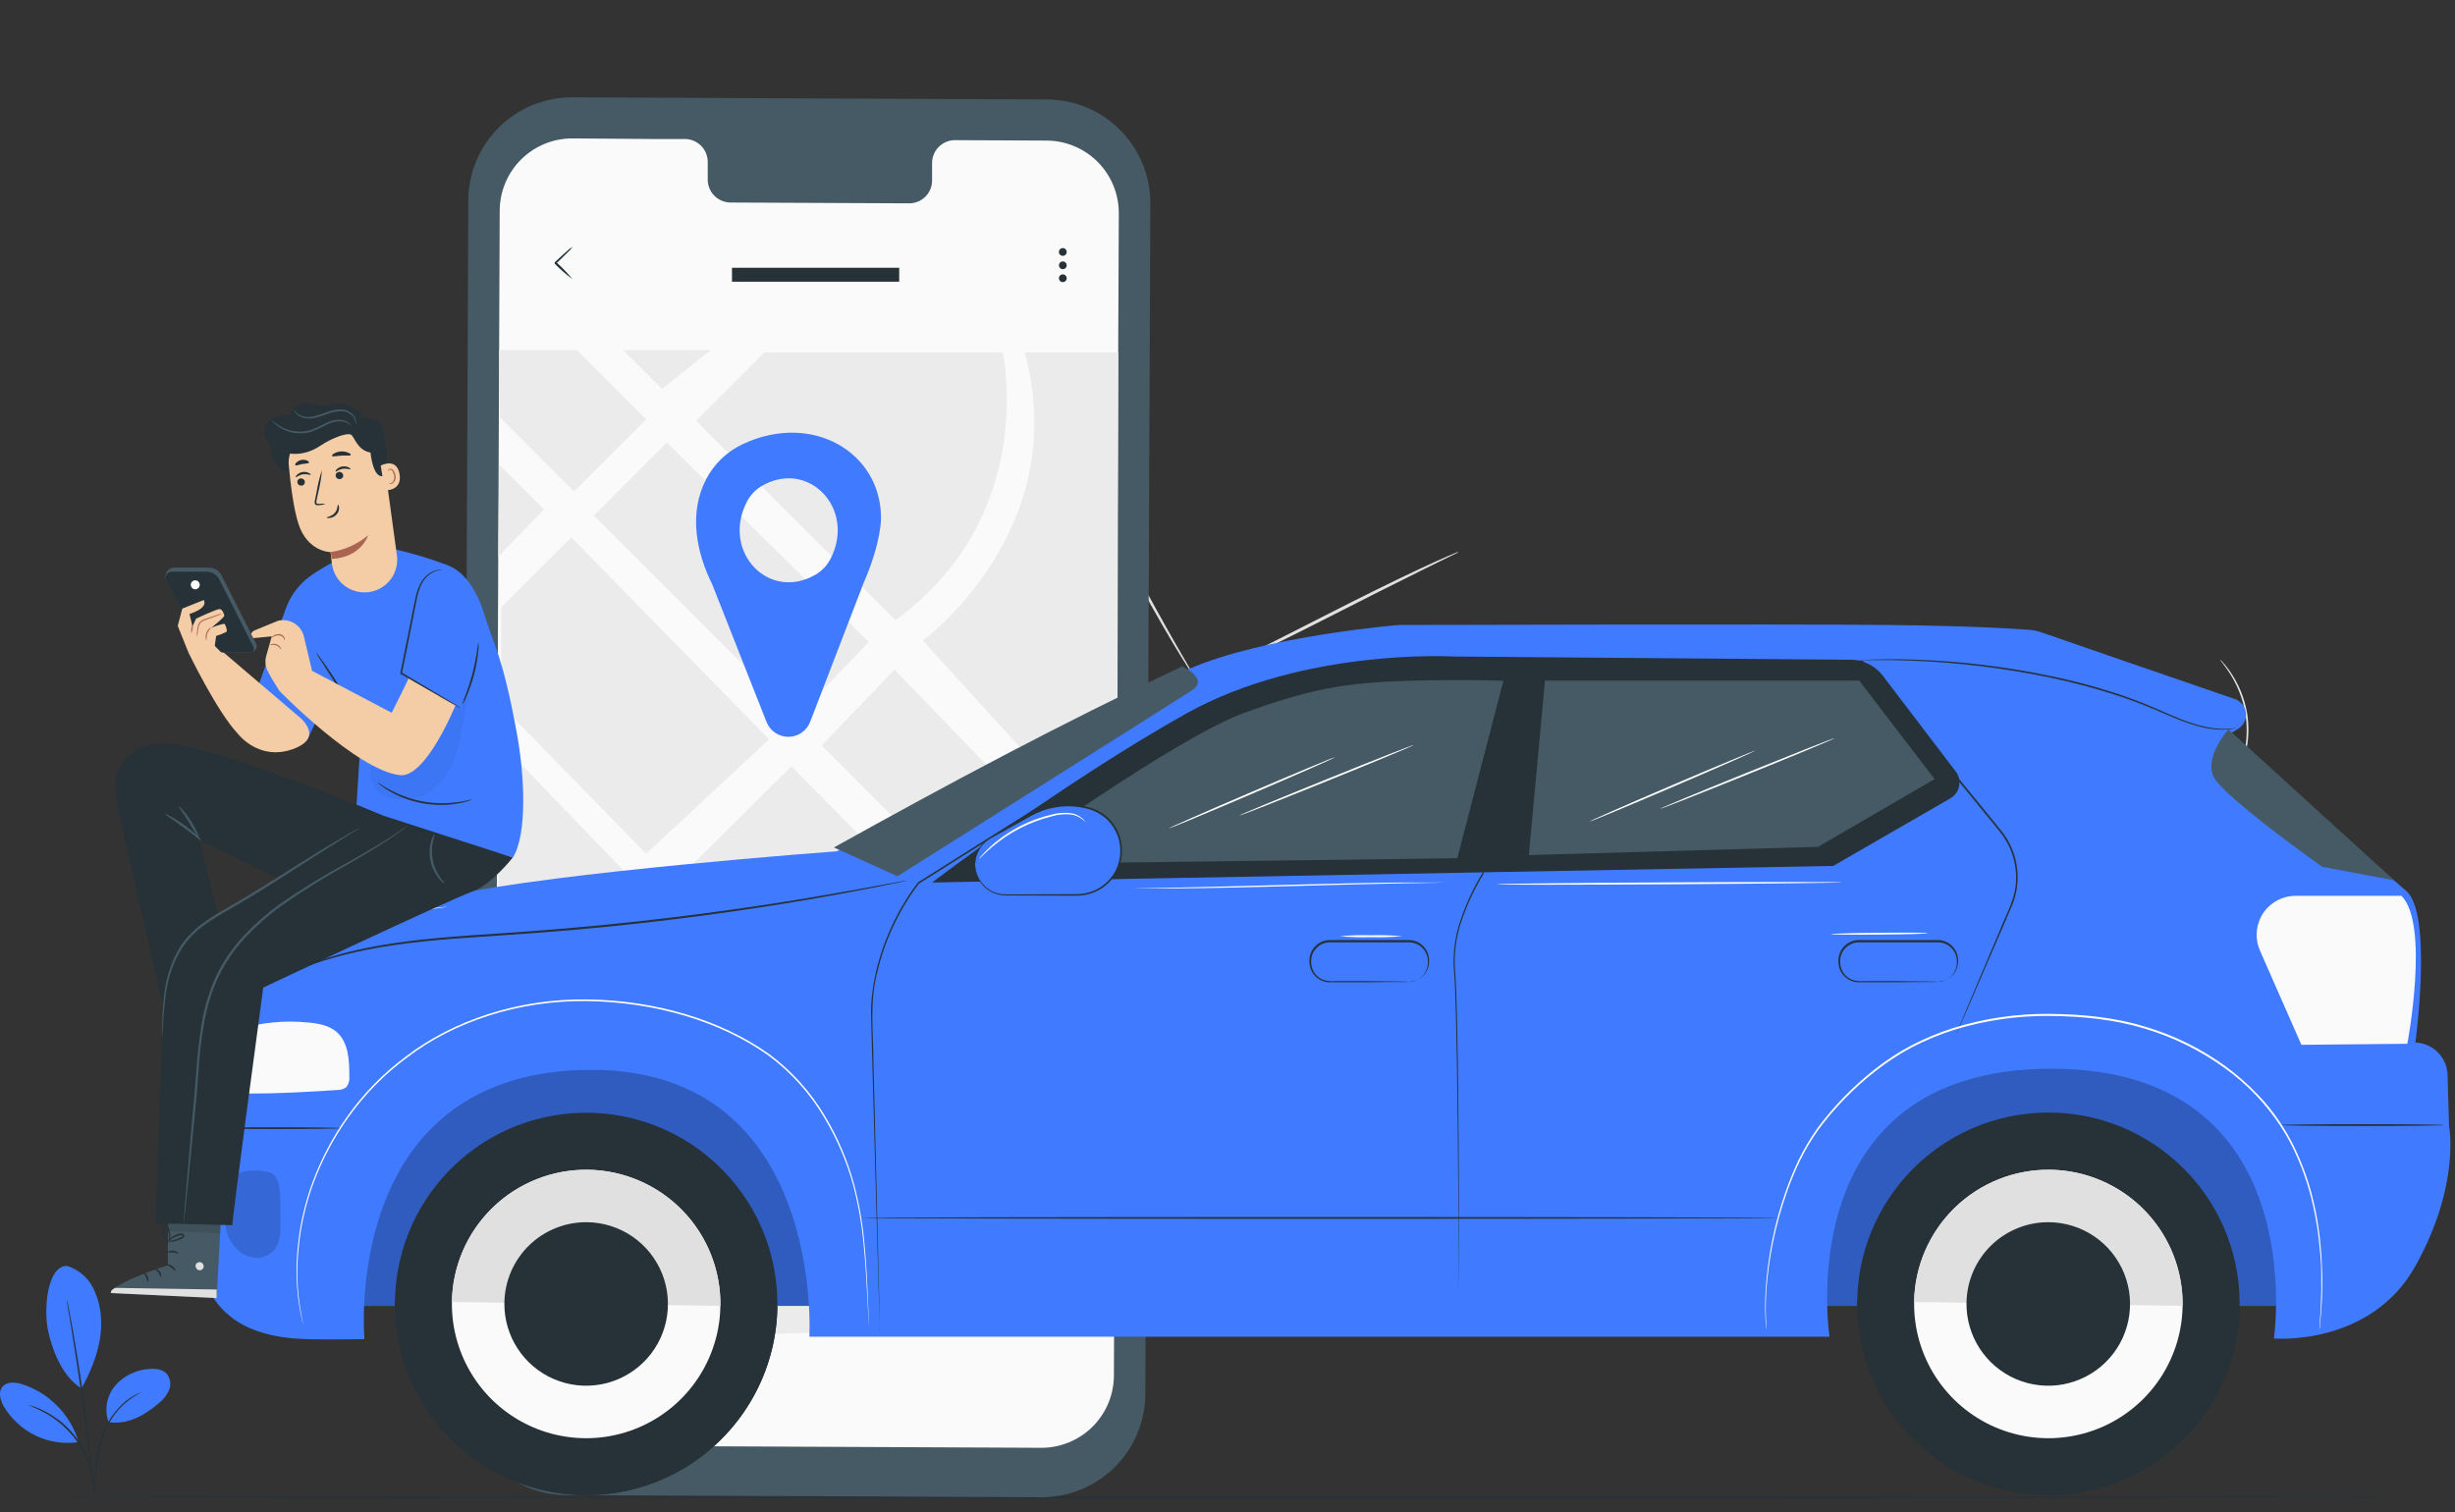 <svg width="349" height="215" viewBox="0 0 349 215" fill="none" xmlns="http://www.w3.org/2000/svg">
<rect x="0" y="0" width="349" height="215" fill="#333333" stroke="none"/>
<path d="M315.631 93.803C315.81 93.953 315.972 94.124 316.113 94.311C316.297 94.507 316.467 94.716 316.621 94.936C316.809 95.195 317.043 95.469 317.251 95.815C317.493 96.179 317.715 96.555 317.917 96.943C318.158 97.382 318.374 97.835 318.562 98.3C318.996 99.368 319.306 100.483 319.487 101.623C319.65 102.764 319.681 103.92 319.579 105.068C319.532 105.568 319.456 106.065 319.35 106.556C319.266 106.986 319.156 107.41 319.02 107.827C318.918 108.172 318.797 108.511 318.659 108.843C318.564 109.098 318.452 109.345 318.324 109.585C318.234 109.798 318.123 110.003 317.993 110.194C317.937 110.194 318.41 109.295 318.847 107.771C318.966 107.358 319.063 106.939 319.137 106.516C319.231 106.03 319.299 105.54 319.34 105.047C319.429 103.917 319.393 102.781 319.233 101.658C319.052 100.541 318.754 99.446 318.344 98.391C318.141 97.908 317.953 97.451 317.729 97.04C317.537 96.653 317.325 96.276 317.094 95.911C316.24 94.56 315.559 93.838 315.631 93.803Z" fill="#E0E0E0"/>
<path d="M41.384 101.343C41.475 101.188 41.582 101.044 41.704 100.911C41.948 100.601 42.258 100.22 42.624 99.768C43.396 98.803 44.463 97.461 45.586 95.942C46.709 94.423 47.679 93.02 48.375 91.994L49.199 90.78C49.292 90.626 49.399 90.482 49.519 90.348C49.458 90.517 49.374 90.678 49.27 90.826C49.097 91.13 48.838 91.557 48.508 92.081C47.847 93.132 46.897 94.56 45.764 96.079C44.631 97.599 43.553 98.93 42.745 99.87C42.339 100.337 42.009 100.713 41.77 100.967C41.657 101.108 41.527 101.234 41.384 101.343Z" fill="#E0E0E0"/>
<path d="M33.121 115.57C33.334 115.565 33.547 115.58 33.756 115.616L35.484 115.829C36.937 116.017 38.944 116.292 41.159 116.612C43.375 116.932 45.382 117.232 46.83 117.466L48.547 117.745C48.759 117.774 48.968 117.82 49.172 117.882C48.958 117.888 48.743 117.872 48.532 117.836L46.81 117.623C45.356 117.435 43.344 117.156 41.129 116.835C38.913 116.515 36.907 116.216 35.458 115.987L33.746 115.702C33.534 115.678 33.325 115.634 33.121 115.57Z" fill="#E0E0E0"/>
<path d="M48.807 117.719C48.921 117.52 49.051 117.331 49.198 117.155C49.483 116.769 49.859 116.271 50.311 115.666C51.251 114.406 52.542 112.663 53.914 110.697C55.285 108.731 56.485 106.922 57.338 105.616L58.355 104.056C58.47 103.859 58.6 103.673 58.746 103.497C58.657 103.708 58.55 103.91 58.426 104.102C58.207 104.483 57.882 105.032 57.47 105.697C56.647 107.039 55.468 108.868 54.092 110.834C52.715 112.801 51.409 114.538 50.433 115.773C49.925 116.388 49.544 116.886 49.259 117.221C49.125 117.401 48.974 117.568 48.807 117.719V117.719Z" fill="#E0E0E0"/>
<path d="M170.093 96.724C169.994 96.628 169.908 96.519 169.839 96.399C169.661 96.13 169.447 95.8 169.183 95.383C168.614 94.519 167.827 93.249 166.876 91.669C164.971 88.503 162.476 84.047 159.788 79.093C157.1 74.139 154.646 69.688 152.807 66.512L150.622 62.732L150.033 61.716C149.956 61.599 149.894 61.472 149.85 61.34C149.95 61.437 150.035 61.548 150.104 61.67L150.759 62.686C151.328 63.55 152.116 64.82 153.066 66.406C154.971 69.571 157.471 74.027 160.179 78.981C162.888 83.935 165.316 88.401 167.156 91.603L169.341 95.388C169.58 95.8 169.773 96.145 169.93 96.404C169.996 96.504 170.051 96.612 170.093 96.724V96.724Z" fill="#E0E0E0"/>
<path d="M207.363 78.479C207.25 78.565 207.127 78.636 206.997 78.692L205.92 79.215L201.931 81.177C198.562 82.838 193.933 85.18 188.827 87.782C183.72 90.384 179.061 92.68 175.657 94.271C173.955 95.063 172.572 95.693 171.592 96.11L170.479 96.578C170.353 96.644 170.218 96.69 170.078 96.715C170.191 96.63 170.314 96.558 170.443 96.501L171.521 95.958L175.514 93.996C178.883 92.34 183.507 89.997 188.619 87.391C193.73 84.784 198.379 82.493 201.784 80.902C203.486 80.11 204.868 79.48 205.849 79.063L206.961 78.595C207.088 78.536 207.224 78.497 207.363 78.479V78.479Z" fill="#E0E0E0"/>
<path d="M344.085 212.888C344.085 212.965 267.869 213.021 173.899 213.021C79.929 213.021 3.682 212.965 3.682 212.888C3.682 212.812 79.868 212.756 173.899 212.756C267.93 212.756 344.085 212.817 344.085 212.888Z" fill="#263238"/>
<path d="M148.036 212.888L80.498 212.578C76.599 212.554 72.868 210.985 70.124 208.216C67.379 205.446 65.844 201.702 65.855 197.802L66.571 28.485C66.594 24.584 68.163 20.851 70.933 18.105C73.704 15.359 77.451 13.824 81.352 13.836L148.89 14.146C152.787 14.17 156.516 15.738 159.261 18.505C162.005 21.272 163.542 25.014 163.534 28.912L162.817 198.229C162.797 202.132 161.229 205.867 158.458 208.616C155.687 211.364 151.939 212.9 148.036 212.888V212.888Z" fill="#455A64"/>
<path d="M148.793 19.989L135.699 19.928C134.837 19.944 134.017 20.301 133.417 20.922C132.818 21.541 132.49 22.374 132.503 23.236V25.614C132.51 26.041 132.432 26.465 132.275 26.861C132.118 27.258 131.884 27.62 131.586 27.927C131.289 28.233 130.934 28.477 130.542 28.646C130.15 28.816 129.729 28.906 129.302 28.912L103.775 28.795C102.913 28.769 102.096 28.404 101.503 27.779C100.91 27.153 100.589 26.318 100.609 25.456V23.078C100.624 22.222 100.302 21.395 99.711 20.775C99.12 20.155 98.309 19.792 97.454 19.766H92.85L81.392 19.679C78.66 19.666 76.035 20.738 74.093 22.66C72.151 24.581 71.052 27.196 71.037 29.928L70.341 195.196C70.329 197.928 71.402 200.553 73.325 202.494C75.248 204.435 77.862 205.532 80.595 205.546L148 205.856C149.354 205.862 150.695 205.601 151.947 205.089C153.2 204.577 154.339 203.823 155.3 202.87C156.261 201.917 157.025 200.785 157.549 199.537C158.072 198.289 158.345 196.95 158.351 195.597L159.047 30.334C159.053 28.982 158.792 27.641 158.28 26.389C157.768 25.137 157.015 23.999 156.063 23.038C155.11 22.077 153.978 21.314 152.731 20.791C151.484 20.267 150.146 19.995 148.793 19.989V19.989Z" fill="#FAFAFA"/>
<path d="M70.956 49.77H82.002L91.859 59.632L81.611 69.881L71.072 59.337L70.956 49.77Z" fill="#EBEBEB"/>
<path d="M94.111 55.303L88.572 49.77H101.031L94.111 55.303Z" fill="#EBEBEB"/>
<path d="M98.953 59.825L108.653 50.125H142.544C142.544 50.125 147.732 73.295 127.301 88.172L98.953 59.825Z" fill="#EBEBEB"/>
<path d="M94.802 62.915L84.426 73.296L113.14 102.009L123.515 91.283L94.802 62.915Z" fill="#EBEBEB"/>
<path d="M70.829 79.179L77.332 72.432L70.956 66.055L70.829 79.179Z" fill="#EBEBEB"/>
<path d="M81.225 76.41L71.236 86.399V100.281L91.86 121.383L109.334 105.123L81.225 76.41Z" fill="#EBEBEB"/>
<path d="M131.188 91.084C131.188 91.084 152.589 75.394 145.669 50.125H158.976L158.813 121.444L131.188 91.084Z" fill="#EBEBEB"/>
<path d="M127.163 95.2L116.818 106.002L148.544 137.734L158.249 127.45L127.163 95.2Z" fill="#EBEBEB"/>
<path d="M112.494 108.96L96.23 125.107L128.759 157.408L144.993 141.712L112.494 108.96Z" fill="#EBEBEB"/>
<path d="M103.968 189.866L128.835 164.094L152.487 188.204L103.968 189.866Z" fill="#EBEBEB"/>
<path d="M132.711 160.766L158.625 135.107C158.625 136.245 158.401 188.311 158.401 188.311L132.711 160.766Z" fill="#EBEBEB"/>
<path d="M110.543 146.356L125.232 161.046L96.229 190.973L82.831 174.902L110.543 146.356Z" fill="#EBEBEB"/>
<path d="M70.855 176.985C72.242 176.848 107.764 143.582 107.764 143.582L70.855 105.336V176.985Z" fill="#EBEBEB"/>
<path d="M70.342 184.566L78.893 176.985L90.737 190.974H70.342V185.623" fill="#EBEBEB"/>
<path d="M81.393 39.699C80.489 39.032 79.639 38.295 78.852 37.494V37.494C78.852 37.108 78.852 37.387 78.852 37.301L78.888 37.27L78.949 37.214L79.076 37.097L79.32 36.869L79.782 36.442L80.58 35.73C80.821 35.484 81.095 35.27 81.393 35.095C81.211 35.372 80.992 35.621 80.742 35.837L79.98 36.589L79.528 37.026L79.284 37.26L79.162 37.377L79.096 37.433L79.066 37.463V37.27C79.903 38.018 80.681 38.83 81.393 39.699V39.699Z" fill="#263238"/>
<path d="M151.639 35.822C151.64 35.932 151.608 36.04 151.548 36.132C151.487 36.223 151.401 36.295 151.299 36.338C151.198 36.38 151.086 36.392 150.978 36.37C150.87 36.349 150.771 36.296 150.693 36.219C150.616 36.141 150.563 36.042 150.542 35.934C150.52 35.826 150.532 35.714 150.574 35.613C150.617 35.511 150.689 35.425 150.781 35.364C150.872 35.304 150.98 35.272 151.09 35.273C151.236 35.273 151.375 35.331 151.478 35.434C151.581 35.537 151.639 35.676 151.639 35.822V35.822Z" fill="#263238"/>
<path d="M151.482 37.331C151.559 37.408 151.612 37.507 151.634 37.614C151.655 37.722 151.644 37.833 151.602 37.934C151.56 38.036 151.489 38.122 151.398 38.183C151.307 38.244 151.2 38.277 151.09 38.277C150.981 38.277 150.874 38.244 150.783 38.183C150.692 38.122 150.621 38.036 150.579 37.934C150.537 37.833 150.526 37.722 150.547 37.614C150.569 37.507 150.622 37.408 150.699 37.331C150.804 37.228 150.944 37.171 151.09 37.171C151.237 37.171 151.377 37.228 151.482 37.331Z" fill="#263238"/>
<path d="M151.639 39.617C151.626 39.755 151.562 39.882 151.46 39.974C151.358 40.067 151.225 40.118 151.088 40.118C150.95 40.118 150.817 40.067 150.715 39.974C150.613 39.882 150.549 39.755 150.536 39.617C150.529 39.541 150.538 39.463 150.562 39.39C150.586 39.317 150.626 39.249 150.678 39.192C150.73 39.135 150.793 39.089 150.863 39.058C150.934 39.027 151.01 39.011 151.088 39.011C151.165 39.011 151.241 39.027 151.312 39.058C151.382 39.089 151.446 39.135 151.497 39.192C151.549 39.249 151.589 39.317 151.613 39.39C151.637 39.463 151.646 39.541 151.639 39.617V39.617Z" fill="#263238"/>
<path d="M127.829 38.073H104.06V40.055H127.829V38.073Z" fill="#263238"/>
<path d="M125.243 73.625C125.243 64.368 115.517 58.504 105.599 63.143C103.355 64.192 101.519 65.951 100.376 68.148C97.881 72.98 98.984 78.498 101.245 83.081L108.968 102.649C109.212 103.272 109.638 103.808 110.191 104.185C110.744 104.563 111.398 104.765 112.067 104.765C112.737 104.765 113.391 104.563 113.944 104.185C114.497 103.808 114.923 103.272 115.167 102.649L122.733 82.98C125.354 76.984 125.243 73.625 125.243 73.625ZM115.944 81.704C109.278 85.581 102.52 78.417 106.173 71.344C106.655 70.411 107.389 69.633 108.292 69.098C114.964 65.221 121.721 72.386 118.063 79.459C117.584 80.393 116.849 81.171 115.944 81.704V81.704Z" fill="#407BFF"/>
<path d="M327.353 144.314H45.443V185.68H327.353V144.314Z" fill="#407BFF"/>
<g opacity="0.5">
<path opacity="0.5" d="M327.353 144.314H45.443V185.68H327.353V144.314Z" fill="black"/>
</g>
<path d="M85.154 212.521C100.133 211.513 111.459 198.552 110.451 183.573C109.443 168.593 96.483 157.267 81.503 158.276C66.524 159.284 55.198 172.244 56.206 187.223C57.214 202.203 70.174 213.529 85.154 212.521Z" fill="#263238"/>
<path d="M56.149 184.938C56.149 184.963 56.149 184.989 56.149 185.009C56.098 188.579 56.749 192.124 58.068 195.442C59.386 198.76 61.345 201.785 63.833 204.346C66.32 206.907 69.288 208.953 72.567 210.367C75.845 211.781 79.37 212.535 82.939 212.587C86.509 212.638 90.054 211.987 93.372 210.668C96.69 209.35 99.716 207.391 102.277 204.903C104.838 202.416 106.883 199.448 108.297 196.169C109.711 192.891 110.465 189.366 110.517 185.797C110.517 185.771 110.517 185.746 110.517 185.725L56.149 184.938Z" fill="#263238"/>
<path d="M64.243 185.125C64.187 188.9 65.252 192.607 67.303 195.776C69.354 198.945 72.299 201.435 75.765 202.931C79.231 204.427 83.063 204.861 86.776 204.178C90.489 203.496 93.916 201.728 96.623 199.097C99.331 196.467 101.198 193.093 101.988 189.401C102.778 185.71 102.455 181.867 101.061 178.359C99.666 174.851 97.263 171.835 94.154 169.693C91.046 167.551 87.372 166.379 83.597 166.325C78.538 166.253 73.657 168.193 70.028 171.719C66.399 175.244 64.318 180.066 64.243 185.125Z" fill="#FAFAFA"/>
<path d="M83.598 166.32C78.538 166.247 73.657 168.187 70.027 171.712C66.398 175.238 64.317 180.061 64.244 185.121L102.408 185.674C102.48 180.614 100.538 175.731 97.011 172.102C93.483 168.472 88.658 166.393 83.598 166.32Z" fill="#E0E0E0"/>
<path d="M71.702 185.233C71.668 187.532 72.317 189.79 73.567 191.72C74.816 193.651 76.61 195.168 78.722 196.079C80.833 196.99 83.167 197.254 85.429 196.838C87.691 196.422 89.778 195.345 91.428 193.742C93.077 192.14 94.214 190.084 94.695 187.836C95.176 185.587 94.979 183.246 94.13 181.109C93.28 178.972 91.816 177.135 89.922 175.83C88.028 174.526 85.79 173.812 83.491 173.78C81.965 173.758 80.449 174.036 79.031 174.6C77.612 175.163 76.319 176.001 75.224 177.064C74.13 178.128 73.255 179.397 72.651 180.798C72.047 182.2 71.724 183.706 71.702 185.233V185.233Z" fill="#263238"/>
<path d="M292.779 212.511C307.767 211.642 319.212 198.786 318.343 183.798C317.474 168.81 304.619 157.365 289.63 158.234C274.642 159.104 263.197 171.959 264.066 186.947C264.936 201.935 277.791 213.38 292.779 212.511Z" fill="#263238"/>
<path d="M264.018 184.938C264.018 184.963 264.018 184.989 264.018 185.009C263.966 188.579 264.618 192.124 265.936 195.442C267.254 198.76 269.213 201.785 271.701 204.346C274.189 206.907 277.156 208.953 280.435 210.367C283.713 211.781 287.238 212.535 290.808 212.587C294.377 212.638 297.923 211.987 301.24 210.668C304.558 209.35 307.584 207.391 310.145 204.903C312.706 202.416 314.751 199.448 316.165 196.169C317.579 192.891 318.334 189.366 318.385 185.797C318.385 185.771 318.385 185.746 318.385 185.725L264.018 184.938Z" fill="#263238"/>
<path d="M272.111 185.125C272.056 188.9 273.12 192.607 275.171 195.776C277.222 198.945 280.167 201.435 283.633 202.931C287.099 204.427 290.931 204.861 294.644 204.178C298.357 203.496 301.784 201.728 304.492 199.097C307.199 196.467 309.066 193.093 309.856 189.401C310.646 185.71 310.323 181.867 308.929 178.359C307.535 174.851 305.131 171.835 302.023 169.693C298.914 167.551 295.24 166.379 291.465 166.325C286.406 166.253 281.526 168.193 277.896 171.719C274.267 175.244 272.186 180.066 272.111 185.125Z" fill="#FAFAFA"/>
<path d="M291.465 166.32C286.405 166.247 281.524 168.187 277.894 171.712C274.265 175.238 272.184 180.061 272.111 185.121L310.275 185.674C310.347 180.614 308.406 175.731 304.878 172.102C301.35 168.472 296.526 166.393 291.465 166.32Z" fill="#E0E0E0"/>
<path d="M279.555 185.233C279.521 187.532 280.17 189.79 281.419 191.72C282.669 193.651 284.463 195.168 286.574 196.079C288.686 196.99 291.02 197.254 293.282 196.838C295.543 196.422 297.631 195.345 299.28 193.742C300.93 192.14 302.067 190.084 302.548 187.836C303.029 185.587 302.832 183.246 301.982 181.109C301.133 178.972 299.668 177.135 297.774 175.83C295.881 174.526 293.643 173.812 291.343 173.78C289.817 173.758 288.302 174.036 286.883 174.6C285.465 175.163 284.171 176.001 283.077 177.064C281.982 178.128 281.108 179.397 280.503 180.798C279.899 182.2 279.577 183.706 279.555 185.233V185.233Z" fill="#263238"/>
<path d="M118.957 121.042C118.957 121.042 78.928 123.994 64.081 127.323C53.624 129.665 33.463 133.715 33.707 146.397L35.307 155.492C35.307 155.492 27.833 158.907 27.833 167.626C27.833 176.345 26.009 189.861 43.467 190.404C46.343 190.491 51.806 190.404 51.806 190.404C51.806 190.404 48.457 153.221 82.612 152.134C117.362 151.026 115.055 190.064 115.055 190.064H260.085C260.085 190.064 254.13 152.032 291.537 151.956C328.944 151.88 323.253 190.313 323.253 190.313C323.253 190.313 337.013 191.502 343.415 179.937C349.817 168.373 348.156 160.121 348.156 160.121L347.942 152.809C347.902 151.609 347.407 150.47 346.558 149.621C345.709 148.772 344.569 148.277 343.369 148.236V148.236C343.369 148.236 345.869 129.833 342.033 126.647C338.197 123.461 317.176 104.239 317.176 104.239L318.192 103.614C318.569 103.376 318.871 103.036 319.062 102.634C319.253 102.231 319.327 101.782 319.273 101.34C319.22 100.898 319.043 100.479 318.761 100.133C318.48 99.788 318.107 99.529 317.684 99.387C309.702 96.643 293.92 91.211 290.211 89.916C289.655 89.718 289.076 89.595 288.488 89.55C286.273 89.382 280.003 88.986 268.494 88.864C254.475 88.711 198.817 88.864 198.817 88.864C198.817 88.864 179.661 90.439 168.991 95.134C157.802 100.073 118.957 121.042 118.957 121.042Z" fill="#407BFF"/>
<g opacity="0.4">
<path opacity="0.4" d="M37.984 166.61C36.531 166.316 34.306 166.29 33.198 167.271C32.375 168.002 32.157 169.186 32.035 170.279C31.801 171.775 31.835 173.301 32.136 174.786C32.289 175.527 32.594 176.229 33.031 176.847C33.468 177.465 34.029 177.986 34.677 178.378C36.008 179.1 37.827 178.983 38.858 177.87C39.803 176.854 39.91 175.329 39.875 173.973C39.839 172.011 39.997 170.35 39.636 168.424C39.556 168.015 39.382 167.631 39.128 167.301C39.001 167.104 38.831 166.939 38.63 166.818C38.429 166.697 38.203 166.624 37.969 166.605" fill="black"/>
</g>
<path d="M35.317 155.493C39.565 155.493 43.685 155.259 47.928 154.984C48.39 155.005 48.846 154.867 49.219 154.593C49.389 154.381 49.516 154.137 49.592 153.875C49.668 153.614 49.691 153.34 49.661 153.069C49.661 150.793 49.569 148.201 47.842 146.718C46.785 145.813 45.337 145.529 43.95 145.402C40.505 145.029 37.02 145.375 33.716 146.418L35.317 155.493Z" fill="#FAFAFA"/>
<path d="M123.565 188.901C123.565 188.901 123.565 188.779 123.535 188.535C123.504 188.291 123.494 187.931 123.464 187.468C123.413 186.523 123.337 185.146 123.24 183.368C123.144 181.589 123.022 179.41 122.768 176.889C122.505 174.036 122.004 171.209 121.269 168.44C120.341 165.094 118.965 161.889 117.178 158.913C115.155 155.475 112.465 152.476 109.267 150.092C102.413 145.214 93.15 142.47 83.46 142.338C73.771 142.206 64.503 145.27 57.816 150.407C54.611 152.778 51.803 155.644 49.498 158.897C47.486 161.722 45.849 164.796 44.63 168.043C43.625 170.727 42.934 173.518 42.573 176.361C42.289 178.505 42.206 180.67 42.324 182.829C42.407 184.194 42.577 185.551 42.832 186.894C42.913 187.346 42.979 187.697 43.02 187.941C43.06 188.185 43.076 188.302 43.076 188.302C43.076 188.302 43.045 188.185 42.994 187.951L42.776 186.935C42.499 185.594 42.316 184.236 42.227 182.87C42.089 180.704 42.157 178.529 42.43 176.376C42.781 173.519 43.463 170.712 44.463 168.013C45.678 164.74 47.314 161.64 49.331 158.791C51.641 155.511 54.461 152.622 57.684 150.234C64.401 145.072 73.689 141.977 83.455 142.104C93.221 142.231 102.499 145 109.409 149.924C112.626 152.332 115.33 155.359 117.361 158.826C119.147 161.826 120.514 165.055 121.426 168.424C122.157 171.206 122.649 174.045 122.895 176.91C123.134 179.45 123.24 181.615 123.322 183.393C123.403 185.172 123.459 186.554 123.499 187.499C123.499 187.961 123.53 188.317 123.54 188.566C123.55 188.815 123.565 188.901 123.565 188.901Z" fill="white"/>
<path d="M125.09 189.531V189.226L125.059 188.327C125.034 187.524 124.998 186.35 124.947 184.816C124.861 181.732 124.734 177.225 124.571 171.488C124.409 165.752 124.221 158.785 124.002 150.808C123.946 148.811 123.896 146.743 123.835 144.635C123.799 143.557 123.847 142.478 123.977 141.408L124.206 139.772L124.541 138.131C125.067 135.889 125.825 133.707 126.802 131.622C127.808 129.436 129.052 127.367 130.511 125.453V125.453L155.627 109.631L162.41 105.363C164.697 103.843 167.097 102.503 169.59 101.354C172.139 100.153 174.755 99.1 177.425 98.198C178.756 97.731 180.123 97.35 181.49 96.943C182.857 96.537 184.249 96.201 185.662 95.927C190.988 94.788 196.402 94.108 201.845 93.895C207.067 93.644 212.299 93.661 217.52 93.945H217.667L217.632 94.093L210.884 124.28C209.638 126.327 208.615 128.502 207.835 130.768C207.068 132.918 206.723 135.195 206.819 137.475C206.992 139.706 207.053 141.891 207.109 144.01C207.165 146.128 207.19 148.181 207.231 150.178C207.348 158.155 207.378 165.111 207.398 170.843C207.419 176.574 207.398 181.081 207.398 184.16C207.398 185.685 207.398 186.869 207.398 187.671C207.398 188.063 207.398 188.363 207.398 188.571C207.398 188.779 207.398 188.876 207.398 188.876C207.398 188.876 207.398 188.769 207.398 188.571C207.398 188.373 207.398 188.063 207.398 187.671C207.398 186.869 207.398 185.695 207.398 184.16C207.398 181.081 207.353 176.574 207.317 170.848C207.282 165.122 207.231 158.145 207.094 150.178C207.053 148.186 207.009 146.132 206.962 144.015C206.901 141.896 206.84 139.721 206.662 137.491C206.559 135.182 206.904 132.875 207.678 130.697C208.453 128.413 209.475 126.22 210.727 124.158V124.193C212.795 114.9 215.056 104.758 217.449 94.001L217.566 94.154C212.357 93.873 207.137 93.86 201.926 94.113C196.497 94.323 191.096 95.003 185.783 96.146C184.376 96.425 183.004 96.816 181.627 97.162C180.25 97.507 178.904 97.949 177.562 98.412C174.892 99.314 172.276 100.37 169.727 101.572C167.247 102.714 164.858 104.046 162.583 105.556L155.795 109.824L130.679 125.611V125.585C129.223 127.486 127.982 129.543 126.98 131.718C126.004 133.788 125.248 135.954 124.724 138.182C123.581 142.536 124.155 146.819 124.165 150.808L124.673 171.488C124.81 177.22 124.917 181.732 124.988 184.811C125.024 186.335 125.044 187.524 125.064 188.327C125.064 188.716 125.064 189.016 125.064 189.226C125.09 189.43 125.09 189.531 125.09 189.531Z" fill="#263238"/>
<path d="M217.337 94.783H217.576L218.272 94.758L220.97 94.692L230.975 94.499L264.703 93.919H264.769L264.81 93.97L269.536 99.758C274.322 105.636 278.885 111.226 283.031 116.307L284.555 118.187C285.049 118.817 285.473 119.498 285.82 120.219C286.45 121.556 286.792 123.01 286.824 124.488C286.857 125.965 286.579 127.433 286.008 128.796L284.484 132.353L279.82 143.145L278.539 146.072L278.199 146.834C278.123 147.002 278.077 147.088 278.077 147.088C278.077 147.088 278.107 146.997 278.173 146.824C278.24 146.651 278.356 146.382 278.488 146.051C278.778 145.371 279.19 144.375 279.723 143.104L284.296 132.282C285.17 129.985 286.71 127.566 286.603 124.619C286.58 123.122 286.234 121.646 285.587 120.295C285.246 119.594 284.83 118.931 284.347 118.319L282.823 116.439L269.312 99.905L264.592 94.118L264.693 94.168L230.96 94.677L220.955 94.793H218.257H217.566L217.337 94.783Z" fill="#263238"/>
<path d="M200.29 139.639C200.29 139.639 200.432 139.639 200.691 139.578C201.072 139.511 201.435 139.365 201.758 139.152C202.27 138.817 202.653 138.319 202.845 137.739C202.962 137.378 203.01 136.999 202.988 136.621C202.976 136.199 202.868 135.786 202.673 135.412C202.446 134.986 202.108 134.629 201.696 134.378C201.284 134.127 200.813 133.991 200.33 133.984H196.906H189.055C188.392 133.985 187.754 134.235 187.267 134.685C186.791 135.118 186.488 135.708 186.413 136.347C186.336 136.964 186.45 137.59 186.738 138.14C187.033 138.658 187.49 139.063 188.039 139.294C188.582 139.48 189.159 139.551 189.731 139.502H191.393H194.38L198.704 139.543L199.878 139.568C200.016 139.565 200.154 139.576 200.29 139.599C200.153 139.615 200.016 139.623 199.878 139.624H198.704L194.38 139.665H191.393H189.731C189.441 139.665 189.162 139.665 188.852 139.665C188.541 139.646 188.236 139.575 187.948 139.456C187.345 139.209 186.843 138.767 186.52 138.201C186.197 137.607 186.071 136.926 186.159 136.255C186.239 135.542 186.578 134.884 187.112 134.405C187.646 133.926 188.338 133.661 189.055 133.659H196.906H200.335C200.854 133.67 201.36 133.82 201.8 134.095C202.24 134.37 202.598 134.758 202.835 135.219C203.039 135.619 203.148 136.06 203.155 136.509C203.172 136.906 203.115 137.302 202.988 137.678C202.773 138.282 202.359 138.794 201.814 139.131C201.478 139.345 201.097 139.479 200.701 139.522C200.569 139.578 200.431 139.617 200.29 139.639V139.639Z" fill="#263238"/>
<path d="M275.49 139.639C275.49 139.639 275.633 139.639 275.892 139.578C276.273 139.511 276.636 139.365 276.959 139.152C277.471 138.817 277.854 138.319 278.046 137.739C278.163 137.378 278.211 136.999 278.188 136.621C278.176 136.199 278.069 135.786 277.873 135.412C277.646 134.986 277.309 134.629 276.897 134.378C276.485 134.127 276.013 133.991 275.531 133.984H272.106H264.256C263.593 133.985 262.955 134.235 262.467 134.685C261.992 135.118 261.689 135.708 261.614 136.347C261.537 136.964 261.65 137.59 261.939 138.14C262.234 138.658 262.691 139.063 263.24 139.294C263.783 139.48 264.359 139.551 264.932 139.502H266.593H269.581L273.905 139.543L275.079 139.568C275.217 139.565 275.354 139.576 275.49 139.599C275.354 139.615 275.216 139.623 275.079 139.624H273.905L269.581 139.665H266.593H264.932C264.642 139.665 264.363 139.665 264.053 139.665C263.742 139.646 263.436 139.575 263.148 139.456C262.546 139.209 262.043 138.767 261.721 138.201C261.398 137.607 261.272 136.926 261.36 136.255C261.44 135.542 261.779 134.884 262.313 134.405C262.847 133.926 263.539 133.661 264.256 133.659H272.106H275.536C276.055 133.67 276.561 133.82 277.001 134.095C277.441 134.37 277.798 134.758 278.036 135.219C278.239 135.619 278.349 136.06 278.356 136.509C278.373 136.906 278.316 137.302 278.188 137.678C277.974 138.282 277.56 138.794 277.015 139.131C276.678 139.345 276.298 139.479 275.902 139.522C275.77 139.578 275.632 139.617 275.49 139.639Z" fill="#263238"/>
<path d="M341.387 127.374H326.347C325.336 127.373 324.344 127.649 323.478 128.171C322.612 128.693 321.905 129.442 321.434 130.336V130.336C321.046 131.076 320.83 131.893 320.802 132.728C320.774 133.563 320.934 134.394 321.271 135.158L327.165 148.557L342.226 148.409C342.226 148.409 345.432 131.423 341.387 127.374Z" fill="#FAFAFA"/>
<path d="M132.508 125.478L210.111 124.045L260.618 123.121L277.273 113.502C277.59 113.318 277.864 113.068 278.077 112.77C278.29 112.472 278.437 112.132 278.508 111.772C278.58 111.413 278.574 111.043 278.492 110.686C278.41 110.329 278.252 109.993 278.031 109.701L267.66 96.079C267.127 95.378 266.441 94.808 265.653 94.413C264.866 94.019 263.998 93.81 263.118 93.803L206.626 93.345C206.626 93.345 185.356 92.106 168.594 101.475C150.967 111.368 132.508 125.478 132.508 125.478Z" fill="#263238"/>
<path d="M168.07 94.754C168.07 94.754 171.963 96.527 169.432 98.168C166.902 99.809 127.584 124.59 127.584 124.59L118.545 120.499C134.555 111.592 150.724 102.929 168.07 94.754Z" fill="#455A64"/>
<path d="M128.855 125.22L128.611 125.281L127.894 125.438L125.135 126.007C122.737 126.485 119.262 127.155 114.973 127.897C106.335 129.381 94.385 131.109 81.087 132.257C77.759 132.546 74.482 132.765 71.372 132.989C68.263 133.212 65.204 133.39 62.328 133.649C56.571 134.157 51.419 134.99 47.232 136.235C43.904 137.161 40.701 138.488 37.695 140.188C36.612 140.758 35.84 141.316 35.296 141.652L34.676 142.043L34.458 142.17C34.523 142.118 34.591 142.068 34.661 142.023L35.266 141.606C35.804 141.255 36.567 140.681 37.644 140.082C40.632 138.335 43.828 136.969 47.156 136.017C51.353 134.742 56.52 133.883 62.282 133.37C65.163 133.095 68.191 132.902 71.332 132.694C74.472 132.486 77.719 132.242 81.041 131.952C94.334 130.804 106.3 129.107 114.922 127.669C119.236 126.952 122.712 126.312 125.115 125.865L127.884 125.357L128.606 125.225L128.855 125.22Z" fill="#263238"/>
<path d="M347.398 159.969C347.398 160.045 342.226 160.101 335.849 160.101C329.472 160.101 324.294 160.045 324.294 159.969C324.294 159.893 329.467 159.837 335.849 159.837C342.231 159.837 347.398 159.898 347.398 159.969Z" fill="#263238"/>
<path d="M252.773 173.169C252.773 173.246 223.577 173.302 187.567 173.302C151.558 173.302 122.356 173.246 122.356 173.169C122.356 173.093 151.547 173.037 187.567 173.037C223.587 173.037 252.773 173.098 252.773 173.169Z" fill="#263238"/>
<path d="M48.365 160.407C48.365 160.483 44.234 160.539 39.143 160.539C34.051 160.539 29.92 160.483 29.92 160.407C29.92 160.33 34.051 160.275 39.143 160.275C44.234 160.275 48.365 160.336 48.365 160.407Z" fill="#263238"/>
<path d="M316.785 103.711C316.785 103.711 313.32 107.588 314.681 110.434C316.043 113.279 330.123 123.248 330.123 123.248L340.341 125.164L316.785 103.711Z" fill="#455A64"/>
<path d="M219.634 96.766L217.337 121.582L258.454 120.408L275.023 110.774L264.297 96.766H219.634Z" fill="#455A64"/>
<path d="M142.244 122.852C142.244 122.852 167.05 104.936 176.836 101.374C186.282 97.939 191.205 97.075 200.077 96.801C208.557 96.557 213.725 96.801 213.725 96.801L207.17 122.029L142.244 122.852Z" fill="#455A64"/>
<path d="M138.615 122.913C138.616 122.141 138.821 121.384 139.21 120.718C139.599 120.052 140.159 119.501 140.831 119.122L146.532 115.921C148.156 115.007 149.988 114.527 151.852 114.529C152.999 114.53 154.139 114.712 155.23 115.067C156.418 115.478 157.453 116.242 158.195 117.256C158.938 118.27 159.354 119.486 159.387 120.743C159.419 121.587 159.28 122.429 158.979 123.218C158.679 124.007 158.221 124.727 157.635 125.335C157.05 125.944 156.347 126.427 155.569 126.757C154.792 127.088 153.956 127.257 153.112 127.257H142.949C141.799 127.254 140.697 126.795 139.884 125.981C139.072 125.166 138.615 124.063 138.615 122.913V122.913Z" fill="#407BFF"/>
<path d="M138.616 122.913C138.616 122.913 138.616 123.106 138.682 123.462C138.759 123.985 138.931 124.489 139.19 124.95C139.601 125.676 140.206 126.273 140.938 126.673C141.394 126.912 141.89 127.067 142.401 127.13C142.984 127.173 143.57 127.185 144.154 127.166L152.848 127.135C153.672 127.157 154.493 127.023 155.267 126.739C156.083 126.433 156.826 125.959 157.446 125.346C158.066 124.733 158.549 123.995 158.864 123.182C159.184 122.324 159.314 121.407 159.245 120.494C159.177 119.594 158.912 118.721 158.468 117.935C158.025 117.149 157.414 116.47 156.679 115.947C155.97 115.456 155.17 115.111 154.327 114.93C152.009 114.383 149.576 114.617 147.406 115.596C146.751 115.891 146.151 116.262 145.557 116.582L143.859 117.527L140.938 119.143C140.203 119.538 139.596 120.136 139.19 120.865C138.934 121.327 138.762 121.831 138.682 122.354C138.631 122.71 138.636 122.903 138.621 122.903C138.602 122.717 138.602 122.53 138.621 122.344C138.678 121.811 138.837 121.293 139.088 120.819C139.488 120.061 140.101 119.435 140.851 119.021L143.753 117.369L145.44 116.409C146.029 116.084 146.629 115.708 147.299 115.393C149.51 114.375 151.998 114.125 154.367 114.681C155.241 114.855 156.072 115.201 156.811 115.698C157.579 116.242 158.218 116.949 158.682 117.768C159.146 118.588 159.423 119.5 159.494 120.438C159.568 121.391 159.433 122.348 159.098 123.243C158.77 124.093 158.265 124.863 157.617 125.502C156.968 126.142 156.192 126.636 155.338 126.952C154.535 127.241 153.685 127.378 152.833 127.354L144.139 127.328C143.547 127.341 142.955 127.322 142.366 127.272C141.831 127.198 141.314 127.026 140.841 126.764C140.093 126.346 139.479 125.721 139.073 124.966C138.825 124.491 138.668 123.974 138.611 123.441C138.598 123.265 138.6 123.089 138.616 122.913V122.913Z" fill="#263238"/>
<path d="M329.725 189.129C329.725 189.129 329.725 189.012 329.725 188.778C329.725 188.545 329.766 188.194 329.796 187.762C329.827 187.33 329.878 186.746 329.908 186.085C329.939 185.425 329.959 184.653 329.984 183.794C330.01 182.935 329.984 181.97 329.984 180.923C329.984 179.876 329.908 178.733 329.766 177.514C329.535 174.75 329.043 172.014 328.298 169.343C327.858 167.785 327.317 166.257 326.677 164.77C325.997 163.164 325.178 161.62 324.228 160.157C322.11 156.931 319.416 154.123 316.281 151.874C312.83 149.369 308.977 147.468 304.889 146.255C300.651 144.959 296.038 144.487 291.343 144.451C286.763 144.409 282.205 145.072 277.827 146.417C275.754 147.072 273.742 147.903 271.811 148.902C269.97 149.88 268.222 151.023 266.588 152.316C263.549 154.696 260.842 157.471 258.539 160.568C257.526 161.989 256.632 163.492 255.866 165.06C255.168 166.513 254.55 168.004 254.017 169.526C252.393 174.112 251.405 178.899 251.08 183.753C250.999 185.476 251.009 186.802 251.055 187.727C251.08 188.174 251.1 188.514 251.111 188.743C251.121 188.972 251.111 189.093 251.111 189.093C251.111 189.093 251.111 188.977 251.07 188.743C251.029 188.509 251.019 188.159 250.984 187.727C250.916 186.401 250.916 185.073 250.984 183.748C251.264 178.867 252.227 174.049 253.844 169.435C254.378 167.906 254.992 166.407 255.684 164.943C256.456 163.363 257.353 161.848 258.366 160.411C260.677 157.294 263.392 154.499 266.44 152.098C268.085 150.794 269.843 149.641 271.694 148.653C273.638 147.646 275.664 146.808 277.751 146.148C282.153 144.787 286.74 144.117 291.348 144.161C296.063 144.197 300.697 144.669 304.97 145.98C309.086 147.205 312.962 149.123 316.433 151.651C318.041 152.834 319.543 154.153 320.925 155.594C322.237 156.945 323.407 158.428 324.416 160.019C325.368 161.496 326.19 163.053 326.87 164.674C327.508 166.16 328.047 167.688 328.48 169.247C329.222 171.931 329.703 174.681 329.918 177.458C330.056 178.677 330.056 179.82 330.112 180.872C330.167 181.924 330.112 182.905 330.112 183.748C330.112 184.592 330.035 185.379 330.005 186.045C329.974 186.71 329.908 187.264 329.868 187.722C329.827 188.179 329.796 188.509 329.776 188.738C329.756 188.966 329.725 189.129 329.725 189.129Z" fill="white"/>
<path d="M206.082 125.479H205.965H205.62L204.294 125.509L199.421 125.595C195.305 125.672 189.625 125.824 183.344 125.997C177.064 126.17 171.378 126.286 167.263 126.317C165.205 126.317 163.538 126.317 162.385 126.317H161.059H160.718C160.678 126.325 160.636 126.325 160.596 126.317C160.637 126.31 160.678 126.31 160.718 126.317H161.059L162.385 126.286L167.258 126.2C171.373 126.124 177.059 125.971 183.339 125.804C189.619 125.636 195.305 125.509 199.421 125.479C201.453 125.479 203.145 125.479 204.294 125.479H205.62H205.965H206.082Z" fill="white"/>
<path d="M199.345 133.115C197.865 133.249 196.379 133.293 194.894 133.247C193.409 133.293 191.923 133.249 190.443 133.115C191.923 132.984 193.409 132.94 194.894 132.983C196.379 132.94 197.865 132.984 199.345 133.115V133.115Z" fill="white"/>
<path d="M200.981 105.927C201.006 105.993 195.483 108.294 188.639 111.064C181.794 113.833 176.225 116.028 176.195 115.957C176.164 115.886 181.693 113.589 188.537 110.82C195.381 108.051 200.95 105.861 200.981 105.927Z" fill="white"/>
<path d="M189.782 107.669C189.813 107.74 184.549 110.057 178.03 112.847C171.511 115.636 166.206 117.847 166.175 117.781C166.145 117.715 171.409 115.398 177.928 112.603C184.447 109.808 189.752 107.593 189.782 107.669Z" fill="white"/>
<path d="M260.796 104.966C260.826 105.032 255.298 107.334 248.454 110.103C241.61 112.872 236.041 115.062 236.01 114.996C235.98 114.93 241.508 112.628 248.357 109.859C255.207 107.09 260.755 104.895 260.796 104.966Z" fill="white"/>
<path d="M249.577 106.699C249.608 106.77 244.344 109.087 237.83 111.877C231.316 114.666 226.001 116.877 225.97 116.811C225.94 116.745 231.204 114.428 237.723 111.633C244.242 108.838 249.577 106.654 249.577 106.699Z" fill="white"/>
<path d="M261.878 125.454C261.878 125.525 250.888 125.652 237.331 125.733C223.775 125.814 212.785 125.819 212.785 125.733C212.785 125.647 223.77 125.535 237.331 125.459C250.893 125.382 261.878 125.398 261.878 125.454Z" fill="white"/>
<path d="M274.047 132.693C274.047 132.765 270.968 132.851 267.162 132.886C263.356 132.922 260.277 132.886 260.277 132.82C260.277 132.754 263.356 132.658 267.162 132.622C270.968 132.587 274.047 132.617 274.047 132.693Z" fill="white"/>
<path d="M63.608 128.933C63.511 128.966 63.41 128.987 63.308 128.994L62.45 129.106C62.074 129.147 61.616 129.203 61.088 129.294C60.56 129.386 59.955 129.452 59.294 129.584C57.968 129.818 56.398 130.163 54.681 130.6C52.82 131.113 50.987 131.721 49.188 132.419C47.278 133.176 45.504 134.004 43.919 134.822C42.334 135.641 40.962 136.464 39.854 137.2C39.28 137.551 38.782 137.907 38.33 138.217C37.877 138.527 37.507 138.781 37.202 139.004L36.495 139.512C36.415 139.575 36.328 139.629 36.236 139.675C36.304 139.6 36.379 139.532 36.46 139.472L37.141 138.928C37.435 138.694 37.801 138.42 38.243 138.1C38.685 137.78 39.168 137.424 39.768 137.084C40.886 136.326 42.268 135.498 43.833 134.65C47.259 132.818 50.888 131.394 54.645 130.407C56.373 129.96 57.953 129.63 59.289 129.421C59.955 129.299 60.56 129.238 61.093 129.167C61.627 129.096 62.109 129.05 62.46 129.025L63.329 128.959C63.421 128.944 63.515 128.935 63.608 128.933Z" fill="white"/>
<path d="M154.346 116.947C154.346 116.947 154.199 116.749 153.838 116.475C153.351 116.102 152.771 115.868 152.162 115.799C151.247 115.723 150.326 115.821 149.448 116.089C146.354 116.868 143.481 118.347 141.049 120.413C139.84 121.429 139.2 122.176 139.164 122.14C139.287 121.946 139.43 121.766 139.591 121.602C140.011 121.135 140.455 120.691 140.922 120.27C142.474 118.888 144.238 117.763 146.145 116.937C147.193 116.479 148.279 116.116 149.392 115.855C150.299 115.591 151.248 115.508 152.187 115.611C152.825 115.698 153.422 115.972 153.904 116.399C154.033 116.514 154.147 116.643 154.245 116.785C154.326 116.886 154.357 116.942 154.346 116.947Z" fill="white"/>
<path d="M317.938 103.528C317.229 103.7 316.501 103.775 315.773 103.752C314.918 103.726 314.068 103.621 313.233 103.437C312.13 103.178 311.048 102.838 309.996 102.421C308.822 101.979 307.572 101.405 306.221 100.841L304.112 99.992C303.385 99.702 302.618 99.453 301.846 99.169C298.454 98.02 294.996 97.079 291.49 96.349C285.117 95.022 278.646 94.22 272.142 93.951C270.892 93.885 269.764 93.885 268.768 93.859H266.227L264.622 93.895H264.058C264.105 93.886 264.153 93.886 264.2 93.895L264.617 93.864L266.227 93.778L268.768 93.732C269.784 93.732 270.892 93.732 272.142 93.793C278.664 94.006 285.155 94.788 291.541 96.13C295.054 96.852 298.518 97.796 301.912 98.955C302.684 99.24 303.436 99.494 304.183 99.789L306.292 100.658C307.643 101.242 308.888 101.811 310.052 102.263C311.09 102.682 312.158 103.022 313.248 103.279C314.071 103.477 314.912 103.596 315.758 103.635C316.292 103.653 316.827 103.635 317.358 103.579L317.77 103.528H317.938Z" fill="#263238"/>
<path d="M73.471 104.229C71.439 93.111 70.072 91.404 68.924 87.578C67.775 83.752 65.951 81.267 63.68 80.388C62.156 79.799 54.498 77.04 51.836 77.954C49.231 78.88 46.751 80.126 44.453 81.663C42.67 82.846 41.318 84.576 40.602 86.592L36.537 98.06L43.691 105.174L47.278 97.552L51.17 106.698L50.596 115.92L72.917 121.926C74.929 118.674 74.625 110.534 73.471 104.229Z" fill="#407BFF"/>
<g opacity="0.2">
<path opacity="0.2" d="M67.674 92.1C66.688 97.888 66.53 98.706 65.545 104.473C65.204 106.46 64.213 109.554 62.801 110.997C61.754 112.059 60.728 113.08 59.27 113.426C57.918 113.746 55.86 113.782 54.59 113.223C53.319 112.664 52.232 110.174 52.755 108.899C54.651 109.305 55.235 109.915 56.866 108.899C58.289 107.994 60.311 105.992 61.084 104.493C64.34 98.193 65.24 97.969 67.689 92.1" fill="black"/>
</g>
<path d="M51.5 103.314C51.139 102.828 50.81 102.319 50.515 101.79L48.218 98.015L45.86 94.3C45.509 93.801 45.191 93.278 44.91 92.736C45.032 92.847 45.14 92.973 45.23 93.112C45.423 93.361 45.693 93.731 46.013 94.194C46.663 95.119 47.537 96.414 48.441 97.873C49.346 99.331 50.133 100.682 50.677 101.673C50.952 102.181 51.185 102.567 51.307 102.852C51.395 102.995 51.461 103.151 51.5 103.314V103.314Z" fill="#263238"/>
<path d="M67.079 113.695C66.918 113.78 66.747 113.846 66.571 113.894C66.363 113.963 66.151 114.021 65.936 114.066C65.655 114.142 65.37 114.202 65.082 114.244C64.338 114.377 63.583 114.446 62.827 114.452C61.898 114.454 60.972 114.374 60.057 114.214C59.144 114.042 58.248 113.788 57.38 113.457C56.677 113.182 55.998 112.853 55.347 112.471C55.062 112.313 54.839 112.141 54.615 112.003C54.43 111.883 54.252 111.752 54.082 111.612C53.927 111.506 53.785 111.381 53.66 111.241C53.691 111.201 54.321 111.693 55.438 112.308C56.094 112.662 56.773 112.969 57.471 113.228C59.186 113.867 61.001 114.199 62.831 114.209C63.578 114.209 64.323 114.16 65.062 114.061C66.302 113.883 67.064 113.645 67.079 113.695Z" fill="#263238"/>
<path d="M58.121 96.374C58.081 96.572 55.682 101.348 55.682 101.348L44.362 95.383L43.208 90.505C43.018 89.722 42.525 89.046 41.838 88.625C41.15 88.204 40.324 88.072 39.54 88.259L36.202 89.626C36.064 89.68 35.942 89.767 35.846 89.879C35.75 89.992 35.684 90.127 35.653 90.271C35.607 90.515 35.653 90.779 36.095 90.723C36.923 90.657 38.635 90.474 38.635 90.474L37.848 93.254C37.64 93.982 37.72 94.763 38.071 95.434L38.58 96.394L39.682 98.177H39.657C39.657 98.177 50.662 109.483 56.841 110.22C60.555 110.662 64.762 100.25 64.762 100.25L58.121 96.374Z" fill="#F4CCA6"/>
<path d="M38.554 90.662C38.554 90.662 38.64 90.545 38.828 90.418C39.08 90.243 39.38 90.15 39.687 90.154C39.847 90.163 40.002 90.215 40.135 90.304C40.268 90.394 40.375 90.517 40.444 90.662C40.551 90.891 40.479 91.043 40.444 91.033C40.408 91.023 40.444 90.891 40.322 90.718C40.247 90.608 40.148 90.517 40.033 90.451C39.918 90.385 39.789 90.346 39.656 90.337C39.381 90.341 39.111 90.41 38.869 90.54C38.711 90.616 38.569 90.682 38.554 90.662Z" fill="#AA6550"/>
<path d="M39.981 92.395C39.981 92.395 39.905 92.304 39.799 92.167C39.662 91.992 39.481 91.856 39.275 91.775C39.069 91.694 38.844 91.669 38.625 91.704C38.452 91.704 38.345 91.765 38.335 91.745C38.325 91.725 38.416 91.648 38.599 91.587C38.841 91.517 39.099 91.528 39.334 91.62C39.569 91.712 39.766 91.879 39.895 92.095C39.987 92.268 39.997 92.39 39.981 92.395Z" fill="#AA6550"/>
<path d="M60.469 81.298L57.42 95.825L65.55 100.708L68.669 91.78C68.669 91.78 67.359 80.937 60.469 81.298Z" fill="#407BFF"/>
<path d="M65.529 100.708C65.302 100.611 65.081 100.499 64.869 100.372L63.08 99.356L56.983 95.835L56.907 95.789V95.703C57.125 94.621 57.359 93.452 57.603 92.253C57.969 90.444 58.324 88.726 58.619 87.172C58.787 86.389 58.924 85.647 59.076 84.941C59.214 84.288 59.433 83.655 59.727 83.056C60.153 82.166 60.907 81.476 61.83 81.13C62.08 81.044 62.343 81.001 62.608 81.003C62.699 80.997 62.79 81.007 62.877 81.034C62.53 81.045 62.188 81.11 61.861 81.227C60.988 81.595 60.285 82.276 59.889 83.137C59.615 83.729 59.412 84.352 59.285 84.992C59.148 85.688 59.005 86.435 58.853 87.212C58.538 88.787 58.192 90.505 57.837 92.293C57.593 93.498 57.354 94.661 57.135 95.743L57.074 95.611L63.136 99.214L64.889 100.281C65.114 100.405 65.328 100.548 65.529 100.708V100.708Z" fill="#263238"/>
<path d="M68.014 91.348C68.059 91.8 68.046 92.257 67.974 92.705C67.867 93.791 67.674 94.867 67.394 95.921C67.115 96.977 66.755 98.01 66.317 99.011C66.158 99.436 65.945 99.839 65.682 100.21C65.806 99.776 65.961 99.352 66.144 98.94C66.916 96.918 67.468 94.819 67.791 92.68C67.837 92.232 67.912 91.787 68.014 91.348V91.348Z" fill="#263238"/>
<path d="M23.935 172.153L23.844 179.907C23.844 179.907 15.927 182.422 15.775 183.855L30.805 184.566L31.445 172.488L23.935 172.153Z" fill="#455A64"/>
<path d="M28.549 179.475C28.692 179.526 28.811 179.628 28.883 179.761C28.955 179.894 28.976 180.049 28.941 180.196C28.896 180.341 28.797 180.463 28.664 180.537C28.532 180.611 28.376 180.631 28.229 180.593C28.079 180.537 27.953 180.429 27.878 180.287C27.802 180.146 27.78 179.982 27.818 179.825C27.881 179.68 27.999 179.565 28.146 179.504C28.293 179.444 28.457 179.442 28.605 179.5" fill="#E0E0E0"/>
<path d="M30.805 184.566V183.346L16.385 183.118C16.385 183.118 15.699 183.377 15.755 183.855L30.805 184.566Z" fill="#E0E0E0"/>
<path d="M23.605 179.82C23.605 179.892 23.971 179.942 24.317 180.196C24.662 180.45 24.825 180.766 24.916 180.74C25.008 180.715 24.916 180.288 24.464 179.988C24.012 179.688 23.59 179.749 23.605 179.82Z" fill="#263238"/>
<path d="M21.995 180.395C21.995 180.466 22.289 180.608 22.503 180.928C22.716 181.248 22.792 181.584 22.869 181.584C22.945 181.584 23.006 181.172 22.706 180.776C22.406 180.379 22 180.329 21.995 180.395Z" fill="#263238"/>
<path d="M21.009 182.239C21.075 182.239 21.197 181.899 21.009 181.487C20.82 181.076 20.5 180.903 20.47 180.979C20.439 181.055 20.638 181.264 20.77 181.604C20.902 181.944 20.927 182.229 21.009 182.239Z" fill="#263238"/>
<path d="M23.819 178.052C23.849 178.124 24.19 178.052 24.606 178.083C25.023 178.113 25.333 178.281 25.373 178.22C25.414 178.159 25.119 177.88 24.632 177.829C24.144 177.778 23.788 177.997 23.819 178.052Z" fill="#263238"/>
<g opacity="0.3">
<path opacity="0.3" d="M23.921 173.688L23.9 175.07L31.293 175.354L31.359 174.11L23.921 173.688Z" fill="black"/>
</g>
<path d="M23.87 176.488C24.112 176.568 24.372 176.581 24.622 176.523C24.895 176.488 25.163 176.418 25.419 176.315C25.572 176.258 25.72 176.188 25.861 176.106C25.949 176.065 26.03 176.01 26.1 175.944C26.151 175.894 26.184 175.828 26.193 175.757C26.202 175.686 26.188 175.614 26.151 175.553C26.116 175.5 26.07 175.456 26.015 175.424C25.96 175.393 25.899 175.374 25.836 175.37C25.74 175.365 25.645 175.373 25.552 175.395C25.39 175.426 25.232 175.472 25.079 175.532C24.82 175.636 24.579 175.778 24.363 175.954C23.997 176.264 23.854 176.533 23.89 176.548C23.925 176.564 24.103 176.35 24.469 176.101C24.684 175.958 24.916 175.842 25.16 175.756C25.303 175.707 25.449 175.67 25.597 175.644C25.76 175.608 25.897 175.614 25.933 175.685C25.968 175.756 25.933 175.725 25.933 175.771C25.88 175.818 25.822 175.859 25.76 175.893C25.623 175.969 25.485 176.04 25.353 176.101C25.114 176.205 24.866 176.286 24.611 176.345C24.361 176.377 24.114 176.424 23.87 176.488V176.488Z" fill="#263238"/>
<path d="M23.977 176.599C24.128 176.391 24.208 176.14 24.205 175.883C24.234 175.605 24.213 175.325 24.144 175.054C24.103 174.893 24.046 174.736 23.972 174.587C23.936 174.486 23.875 174.396 23.794 174.325C23.712 174.255 23.614 174.207 23.509 174.186C23.443 174.183 23.377 174.2 23.32 174.234C23.263 174.269 23.218 174.319 23.189 174.379C23.144 174.465 23.113 174.557 23.098 174.653C23.072 174.821 23.072 174.993 23.098 175.161C23.125 175.445 23.223 175.717 23.382 175.954C23.657 176.36 23.962 176.462 23.967 176.437C23.972 176.411 23.743 176.249 23.535 175.862C23.416 175.641 23.346 175.397 23.331 175.146C23.323 174.999 23.335 174.852 23.367 174.709C23.398 174.551 23.463 174.424 23.524 174.445C23.585 174.465 23.718 174.572 23.773 174.704C23.842 174.837 23.898 174.977 23.941 175.121C24.014 175.366 24.052 175.621 24.053 175.878C24.012 176.315 23.921 176.584 23.977 176.599Z" fill="#263238"/>
<path d="M54.575 116.002C54.575 116.002 31.09 106.145 23.824 105.733C19.251 105.469 15.816 108.396 16.436 113.111C16.746 115.474 23.234 143.089 23.234 143.089L33.122 138.577L28.366 119.477L47.674 128.857L54.575 116.002Z" fill="#263238"/>
<path d="M25.414 114.645C25.338 114.711 26.116 115.712 26.939 117.039C27.762 118.365 28.311 119.508 28.402 119.472C28.494 119.437 28.072 118.212 27.233 116.861C26.395 115.509 25.501 114.584 25.414 114.645Z" fill="#455A64"/>
<path d="M23.493 115.743C23.442 115.829 24.626 116.581 26.034 117.607C27.441 118.634 28.498 119.533 28.574 119.462C28.651 119.391 27.634 118.339 26.222 117.323C24.809 116.307 23.534 115.661 23.493 115.743Z" fill="#455A64"/>
<path d="M72.892 121.926C72.892 121.926 69.94 125.732 67.125 126.773C63.568 128.079 37.421 140.421 37.421 140.421C37.421 140.421 32.675 175.679 33.051 174.205L22.102 173.941L23.291 141.468C23.433 137.312 26.766 132.535 30.348 130.411L54.575 116.001L72.892 121.926Z" fill="#263238"/>
<path d="M23.081 147.413C23.116 147.267 23.132 147.116 23.127 146.966C23.127 146.641 23.168 146.219 23.193 145.691C23.256 144.128 23.401 142.569 23.63 141.021C23.951 138.734 24.762 136.543 26.008 134.599C26.779 133.481 27.73 132.499 28.823 131.692C30.009 130.828 31.25 130.043 32.537 129.34C37.806 126.322 42.354 123.242 45.718 121.134C47.395 120.067 48.767 119.218 49.701 118.639L50.789 117.968C50.92 117.896 51.044 117.811 51.16 117.714C51.02 117.765 50.885 117.83 50.758 117.907C50.499 118.044 50.118 118.248 49.635 118.522C48.665 119.066 47.283 119.889 45.571 120.925C42.171 122.988 37.598 126.032 32.36 129.055C31.058 129.766 29.806 130.562 28.61 131.438C27.49 132.269 26.517 133.283 25.734 134.436C24.48 136.431 23.681 138.678 23.391 141.016C23.182 142.574 23.074 144.144 23.066 145.716C23.066 146.224 23.066 146.666 23.066 146.997C23.059 147.136 23.064 147.275 23.081 147.413V147.413Z" fill="#455A64"/>
<path d="M63.228 125.641C63.025 125.326 62.801 125.026 62.557 124.741C62.053 124.007 61.702 123.179 61.527 122.305C61.353 121.432 61.357 120.532 61.541 119.66C61.654 119.303 61.742 118.938 61.805 118.568C61.559 118.862 61.385 119.21 61.297 119.584C61.037 120.486 60.998 121.438 61.185 122.358C61.368 123.279 61.772 124.14 62.364 124.868C62.827 125.453 63.208 125.671 63.228 125.641Z" fill="#455A64"/>
<path d="M26.125 173.942C26.143 173.884 26.154 173.825 26.156 173.764C26.156 173.622 26.197 173.449 26.222 173.231C26.278 172.723 26.349 172.052 26.44 171.198C26.618 169.389 26.872 166.813 27.187 163.643C27.335 162.047 27.502 160.299 27.695 158.424C27.889 156.549 28.066 154.542 28.203 152.429C28.341 150.315 28.564 148.105 28.951 145.823C29.328 143.483 30.011 141.202 30.983 139.04C31.998 136.903 33.338 134.937 34.956 133.212C36.472 131.607 38.132 130.144 39.916 128.842C42.971 126.69 46.145 124.71 49.422 122.912C52.202 121.317 54.417 119.955 55.885 118.929C56.627 118.421 57.186 118.009 57.562 117.72L57.984 117.389C58.079 117.315 58.124 117.274 58.121 117.267C58.065 117.29 58.011 117.321 57.964 117.359L57.522 117.664C57.135 117.933 56.561 118.329 55.814 118.822C54.32 119.808 52.095 121.134 49.3 122.704C45.997 124.476 42.8 126.441 39.727 128.588C37.921 129.893 36.24 131.365 34.707 132.983C33.06 134.732 31.698 136.727 30.668 138.898C29.692 141.087 29.008 143.395 28.635 145.762C28.254 148.049 28.061 150.269 27.904 152.368C27.746 154.466 27.589 156.488 27.396 158.363C27.203 160.238 27.081 161.986 26.943 163.587C26.674 166.762 26.435 169.339 26.308 171.152C26.241 172.026 26.19 172.704 26.156 173.185C26.156 173.403 26.13 173.581 26.12 173.718C26.11 173.856 26.115 173.942 26.125 173.942Z" fill="#455A64"/>
<path d="M51.923 60.079C51.554 59.13 50.859 58.343 49.962 57.859C49.065 57.376 48.026 57.228 47.029 57.442C46.591 57.602 46.133 57.702 45.668 57.737C45.104 57.64 44.55 57.494 44.011 57.3C43.401 57.201 42.777 57.333 42.258 57.669C41.74 58.005 41.365 58.522 41.207 59.119C40.729 59.003 40.233 58.992 39.751 59.088C39.269 59.184 38.814 59.383 38.417 59.673C38.028 59.974 37.752 60.398 37.633 60.875C37.514 61.353 37.559 61.856 37.762 62.305C37.96 62.676 38.27 62.97 38.468 63.352C38.768 63.977 38.63 64.728 38.839 65.384C39.034 65.861 39.36 66.272 39.779 66.573C40.198 66.873 40.692 67.049 41.207 67.081C42.241 67.134 43.276 66.988 44.255 66.649" fill="#263238"/>
<path d="M47.192 80.175C47.065 79.189 46.983 78.498 46.983 78.498C46.983 78.498 43.706 78.498 42.41 74.433C41.755 72.401 41.318 69.007 41.054 66.202C40.996 65.604 41.06 65.001 41.242 64.429C41.423 63.857 41.719 63.328 42.11 62.873C42.502 62.418 42.982 62.047 43.521 61.783C44.059 61.518 44.646 61.366 45.246 61.334L53.945 60.882L54.133 62.228L56.424 78.955C56.507 79.562 56.469 80.179 56.313 80.77C56.156 81.362 55.885 81.917 55.513 82.404C55.141 82.89 54.677 83.298 54.147 83.605C53.617 83.911 53.032 84.11 52.425 84.189V84.189C51.818 84.27 51.2 84.231 50.608 84.073C50.016 83.915 49.461 83.642 48.975 83.269C48.489 82.896 48.081 82.431 47.775 81.9C47.469 81.369 47.271 80.783 47.192 80.175V80.175Z" fill="#F4CCA6"/>
<path d="M42.268 68.596C42.29 68.734 42.364 68.86 42.476 68.945C42.588 69.03 42.728 69.069 42.868 69.053C42.937 69.049 43.005 69.03 43.066 68.999C43.128 68.967 43.183 68.924 43.227 68.87C43.271 68.817 43.304 68.755 43.324 68.689C43.343 68.622 43.349 68.552 43.341 68.484C43.322 68.344 43.248 68.217 43.135 68.131C43.023 68.045 42.881 68.008 42.741 68.026C42.672 68.031 42.604 68.049 42.543 68.081C42.481 68.112 42.426 68.156 42.382 68.209C42.338 68.262 42.305 68.324 42.285 68.391C42.266 68.457 42.26 68.527 42.268 68.596Z" fill="#263238"/>
<path d="M42.045 67.843C42.121 67.899 42.477 67.538 43.061 67.447C43.645 67.355 44.077 67.579 44.154 67.498C44.23 67.416 44.093 67.345 43.889 67.244C43.614 67.109 43.303 67.064 43 67.117C42.701 67.161 42.425 67.302 42.212 67.518C42.045 67.681 42.004 67.818 42.045 67.843Z" fill="#263238"/>
<path d="M47.715 67.67C47.736 67.809 47.811 67.934 47.923 68.018C48.035 68.103 48.175 68.14 48.314 68.123C48.383 68.119 48.451 68.101 48.513 68.07C48.575 68.04 48.63 67.996 48.675 67.944C48.719 67.891 48.753 67.829 48.773 67.763C48.793 67.697 48.8 67.627 48.792 67.559C48.77 67.42 48.696 67.294 48.584 67.209C48.472 67.124 48.332 67.085 48.192 67.101C48.123 67.105 48.055 67.123 47.992 67.154C47.93 67.185 47.875 67.229 47.83 67.282C47.785 67.335 47.752 67.397 47.732 67.464C47.712 67.531 47.706 67.601 47.715 67.67V67.67Z" fill="#263238"/>
<path d="M47.704 67.05C47.781 67.111 48.136 66.745 48.721 66.659C49.305 66.573 49.737 66.786 49.813 66.705C49.889 66.624 49.752 66.558 49.549 66.451C49.272 66.32 48.962 66.276 48.66 66.324C48.362 66.372 48.086 66.512 47.872 66.725C47.704 66.888 47.669 67.02 47.704 67.05Z" fill="#263238"/>
<path d="M46.297 71.644C45.979 71.601 45.656 71.601 45.337 71.644C45.19 71.644 45.047 71.644 45.007 71.547C44.96 71.4 44.96 71.242 45.007 71.095C45.088 70.719 45.175 70.323 45.266 69.911C45.514 68.901 45.684 67.873 45.774 66.837C45.441 67.832 45.188 68.851 45.017 69.886C44.936 70.302 44.854 70.699 44.783 71.08C44.712 71.268 44.712 71.476 44.783 71.664C44.813 71.712 44.853 71.753 44.9 71.784C44.948 71.815 45.002 71.834 45.058 71.842C45.142 71.853 45.227 71.853 45.312 71.842C45.647 71.818 45.978 71.751 46.297 71.644V71.644Z" fill="#263238"/>
<path d="M46.983 78.498C48.947 78.216 50.794 77.395 52.319 76.125C52.319 76.125 51.414 79.215 47.192 79.474L46.983 78.498Z" fill="#AA6550"/>
<path d="M48.05 71.771C47.954 71.771 48.05 72.401 47.593 72.929C47.136 73.458 46.455 73.493 46.46 73.579C46.465 73.666 46.628 73.681 46.912 73.641C47.278 73.591 47.614 73.411 47.857 73.132C48.095 72.869 48.219 72.522 48.203 72.167C48.188 71.903 48.091 71.76 48.05 71.771Z" fill="#263238"/>
<path d="M47.197 64.825C47.278 64.972 47.843 64.825 48.528 64.779C49.214 64.733 49.788 64.85 49.855 64.698C49.921 64.545 49.768 64.494 49.524 64.377C49.201 64.236 48.849 64.172 48.497 64.188C48.144 64.205 47.8 64.303 47.492 64.474C47.268 64.611 47.162 64.754 47.197 64.825Z" fill="#263238"/>
<path d="M41.988 66.146C42.11 66.258 42.497 66.06 42.959 65.979C43.421 65.897 43.853 65.928 43.924 65.775C43.955 65.704 43.868 65.582 43.675 65.491C43.416 65.375 43.126 65.343 42.847 65.399C42.569 65.448 42.313 65.584 42.115 65.785C41.968 65.948 41.933 66.09 41.988 66.146Z" fill="#263238"/>
<path d="M40.596 64.368C40.596 64.368 42.898 65.145 45.54 63.377C47.273 62.218 49.377 61.492 49.9 61.807C50.423 62.122 50.764 64.012 52.669 64.347C52.669 64.347 53.005 68.006 54.443 67.691C55.459 67.467 54.869 63.433 54.443 61.131C54.353 60.686 54.118 60.284 53.773 59.988C53.429 59.693 52.996 59.521 52.542 59.5L49.864 59.393L46.521 60.328L42.934 61.304L40.2 62.447L40.596 64.368Z" fill="#263238"/>
<path d="M54.123 66.202C54.173 66.166 56.394 64.998 56.805 67.421C57.217 69.845 54.702 69.754 54.681 69.688C54.661 69.622 54.123 66.202 54.123 66.202Z" fill="#F4CCA6"/>
<path d="M55.266 68.641C55.266 68.641 55.316 68.666 55.393 68.687C55.5 68.712 55.612 68.696 55.708 68.641C55.846 68.515 55.949 68.355 56.006 68.176C56.063 67.998 56.072 67.808 56.033 67.625C56.004 67.416 55.929 67.217 55.814 67.04C55.778 66.969 55.724 66.907 55.659 66.861C55.593 66.814 55.518 66.783 55.438 66.771C55.388 66.767 55.337 66.78 55.296 66.809C55.254 66.838 55.224 66.88 55.21 66.929C55.21 67 55.21 67.046 55.21 67.056C55.21 67.066 55.154 67.02 55.154 66.918C55.158 66.856 55.183 66.797 55.225 66.751C55.284 66.689 55.364 66.653 55.449 66.649C55.552 66.651 55.653 66.68 55.742 66.732C55.831 66.785 55.905 66.859 55.957 66.949C56.096 67.141 56.185 67.365 56.216 67.599C56.266 67.813 56.252 68.037 56.174 68.243C56.096 68.448 55.958 68.626 55.779 68.753C55.717 68.782 55.649 68.797 55.581 68.797C55.512 68.797 55.444 68.782 55.383 68.753C55.281 68.702 55.261 68.651 55.266 68.641Z" fill="#AA6550"/>
<path d="M41.76 58.225C41.76 58.225 41.841 58.357 42.014 58.55C42.261 58.824 42.577 59.027 42.928 59.139C43.451 59.308 44.009 59.333 44.544 59.211C45.21 59.049 45.863 58.842 46.5 58.591C47.16 58.331 47.865 58.205 48.574 58.22C49.173 58.241 49.74 58.497 50.154 58.931C50.435 59.215 50.607 59.589 50.636 59.988C50.658 60.133 50.633 60.28 50.565 60.41C50.54 60.41 50.565 60.257 50.535 59.998C50.471 59.638 50.293 59.308 50.027 59.058C49.635 58.683 49.116 58.47 48.574 58.464C47.897 58.464 47.227 58.592 46.597 58.84C45.949 59.097 45.281 59.301 44.6 59.449C44.025 59.568 43.428 59.523 42.878 59.317C42.504 59.18 42.179 58.936 41.943 58.616C41.76 58.382 41.76 58.23 41.76 58.225Z" fill="#455A64"/>
<path d="M49.946 60.547C49.946 60.547 49.824 60.42 49.57 60.242C49.208 60.02 48.791 59.904 48.366 59.907C47.721 59.904 47.087 60.06 46.516 60.359C45.803 60.744 45.067 61.083 44.311 61.375C43.594 61.598 42.839 61.671 42.092 61.589C41.346 61.508 40.624 61.274 39.972 60.903C39.577 60.681 39.216 60.404 38.9 60.08C38.776 59.969 38.673 59.839 38.595 59.693C39.045 60.091 39.535 60.44 40.058 60.735C41.343 61.409 42.842 61.55 44.23 61.126C44.975 60.825 45.704 60.486 46.414 60.11C47.021 59.803 47.697 59.66 48.376 59.693C48.837 59.711 49.281 59.873 49.646 60.156C49.779 60.257 49.883 60.392 49.946 60.547V60.547Z" fill="#455A64"/>
<path d="M42.42 101.835L30.622 91.78L26.73 92.659C26.73 92.659 30.83 101.185 33.798 104.31C33.798 104.31 36.73 108.232 41.567 106.535C46.404 104.838 42.42 101.835 42.42 101.835Z" fill="#F4CCA6"/>
<path d="M29.729 80.703H24.713C24.524 80.714 24.34 80.766 24.173 80.856C24.007 80.947 23.863 81.074 23.751 81.227C23.64 81.38 23.564 81.556 23.529 81.743C23.494 81.929 23.501 82.121 23.55 82.304L28.596 92.126C28.691 92.313 28.837 92.47 29.016 92.579C29.195 92.689 29.402 92.746 29.612 92.746H35.709C35.852 92.73 35.99 92.678 36.108 92.597C36.227 92.515 36.324 92.405 36.39 92.276C36.456 92.148 36.489 92.005 36.486 91.861C36.483 91.717 36.445 91.576 36.375 91.45L31.512 81.831C31.346 81.498 31.093 81.217 30.778 81.018C30.464 80.819 30.101 80.71 29.729 80.703V80.703Z" fill="#455A64"/>
<path d="M29.393 81.298H24.378C24.234 81.297 24.092 81.333 23.966 81.403C23.84 81.473 23.735 81.574 23.659 81.696C23.583 81.819 23.541 81.959 23.535 82.103C23.529 82.246 23.56 82.389 23.626 82.517L28.549 92.126C28.646 92.312 28.792 92.469 28.971 92.578C29.15 92.687 29.356 92.745 29.566 92.746H35.612C35.695 92.742 35.776 92.719 35.848 92.677C35.919 92.635 35.98 92.576 36.023 92.505C36.067 92.434 36.093 92.354 36.098 92.271C36.103 92.188 36.088 92.105 36.054 92.029L31.186 82.416C31.022 82.08 30.767 81.798 30.45 81.6C30.133 81.403 29.767 81.298 29.393 81.298V81.298Z" fill="#263238"/>
<path d="M28.966 85.312L25.917 86.532L25.267 88.991L26.735 92.649L32.106 93.442L30.531 91.831L30.729 90.424C30.729 90.424 32.253 89.951 32.253 89.723C32.253 89.494 32.065 88.706 31.837 88.681C31.235 88.818 30.645 89.004 30.073 89.235C30.073 89.235 31.938 87.756 31.887 87.517C31.837 87.279 31.633 86.674 31.262 86.603C30.891 86.532 27.873 87.96 27.873 87.96L27.365 89.072L26.938 87.289C26.938 87.289 29.626 86.537 28.966 85.312Z" fill="#F4CCA6"/>
<path d="M29.352 91.085C29.352 91.085 29.276 90.983 29.245 90.78C29.213 90.521 29.243 90.258 29.331 90.013C29.419 89.767 29.564 89.546 29.754 89.367C29.906 89.235 30.023 89.189 30.033 89.204C29.801 89.461 29.611 89.753 29.469 90.068C29.379 90.399 29.339 90.742 29.352 91.085V91.085Z" fill="#AA6550"/>
<path d="M27.899 90.551C27.958 90.288 27.999 90.021 28.021 89.753C28.033 89.453 28.084 89.156 28.173 88.869C28.231 88.685 28.333 88.517 28.469 88.38C28.605 88.243 28.772 88.141 28.956 88.081C29.682 87.817 30.343 87.604 30.821 87.446C31.076 87.35 31.34 87.276 31.608 87.228C31.372 87.363 31.121 87.472 30.861 87.553C30.389 87.736 29.728 87.969 29.012 88.229C28.844 88.286 28.692 88.38 28.564 88.503C28.452 88.623 28.365 88.765 28.311 88.92C28.218 89.194 28.158 89.479 28.133 89.768C28.123 90.045 28.042 90.314 27.899 90.551V90.551Z" fill="#AA6550"/>
<path d="M27.197 90.002C27.149 89.803 27.149 89.596 27.197 89.397C27.253 89.072 27.329 88.818 27.375 88.823C27.423 89.022 27.423 89.229 27.375 89.428C27.319 89.753 27.243 90.007 27.197 90.002Z" fill="#AA6550"/>
<path d="M27.117 83.153C27.117 83.279 27.154 83.403 27.225 83.508C27.295 83.614 27.395 83.695 27.512 83.744C27.629 83.792 27.758 83.805 27.882 83.78C28.006 83.756 28.12 83.695 28.21 83.605C28.299 83.516 28.36 83.402 28.385 83.277C28.41 83.153 28.397 83.025 28.348 82.907C28.3 82.79 28.218 82.691 28.113 82.62C28.007 82.55 27.884 82.512 27.757 82.512C27.673 82.512 27.589 82.528 27.511 82.56C27.433 82.592 27.362 82.639 27.303 82.698C27.243 82.758 27.196 82.829 27.164 82.907C27.132 82.985 27.116 83.068 27.117 83.153Z" fill="#FAFAFA"/>
<path d="M9.546 180.004C10.342 180.25 11.08 180.655 11.715 181.194C12.351 181.733 12.871 182.394 13.245 183.139C13.986 184.635 14.373 186.281 14.378 187.95C14.48 191.162 13.148 194.617 11.578 197.427C8.575 195.496 7.376 191.507 6.889 189.475C6.126 186.233 6.711 179.912 9.546 179.999" fill="#407BFF"/>
<path d="M15.435 202.203C15.122 201.325 15.047 200.381 15.216 199.464C15.386 198.548 15.794 197.693 16.401 196.985C17.02 196.289 17.771 195.723 18.611 195.321C19.451 194.918 20.363 194.688 21.294 194.643C22.147 194.582 23.103 194.693 23.687 195.323C23.944 195.634 24.113 196.007 24.177 196.404C24.242 196.802 24.199 197.209 24.053 197.584C23.749 198.332 23.253 198.986 22.615 199.48C20.516 201.268 18.159 202.61 15.435 202.203" fill="#407BFF"/>
<path d="M13.433 212.401C13.41 212.182 13.41 211.96 13.433 211.741C13.433 211.268 13.473 210.663 13.499 209.937C13.519 207.935 13.862 205.95 14.515 204.058C15.198 202.162 16.373 200.482 17.919 199.19C18.389 198.811 18.9 198.487 19.444 198.225C19.637 198.128 19.799 198.083 19.901 198.037C20.003 197.991 20.064 197.981 20.069 197.991C18.815 198.611 17.697 199.474 16.78 200.529C15.862 201.585 15.163 202.812 14.723 204.139C14.088 206.013 13.733 207.97 13.672 209.947C13.621 210.704 13.575 211.319 13.534 211.746C13.519 211.967 13.485 212.186 13.433 212.401V212.401Z" fill="#263238"/>
<path d="M9.526 184.856C9.556 184.947 9.58 185.041 9.597 185.135C9.641 185.345 9.697 185.615 9.764 185.943C9.907 186.645 10.1 187.666 10.323 188.926C10.775 191.467 11.339 194.947 11.893 198.819C12.447 202.691 12.859 206.207 13.123 208.758C13.255 210.033 13.352 211.064 13.413 211.781C13.436 212.12 13.457 212.394 13.474 212.604C13.488 212.698 13.488 212.794 13.474 212.888C13.448 212.795 13.431 212.7 13.423 212.604C13.397 212.396 13.362 212.126 13.316 211.786C13.225 211.049 13.103 210.028 12.95 208.778C12.645 206.237 12.203 202.721 11.66 198.849C11.116 194.978 10.567 191.507 10.161 188.967C9.957 187.722 9.795 186.706 9.653 185.969C9.602 185.633 9.561 185.364 9.526 185.156C9.512 185.056 9.512 184.956 9.526 184.856V184.856Z" fill="#263238"/>
<path d="M11.106 204.8C10.508 202.932 9.474 201.233 8.089 199.844C6.705 198.455 5.01 197.416 3.144 196.812C2.188 196.512 0.989 196.406 0.349 197.173C-0.291 197.94 0.054 199.109 0.547 199.978C1.607 201.773 3.176 203.213 5.054 204.118C6.932 205.022 9.036 205.349 11.101 205.059" fill="#407BFF"/>
<path d="M3.992 199.749C4.196 199.785 4.397 199.839 4.592 199.911C4.825 199.98 5.054 200.063 5.278 200.16C5.542 200.277 5.852 200.379 6.167 200.552C6.515 200.722 6.854 200.91 7.183 201.116C7.57 201.349 7.945 201.601 8.306 201.873C9.969 203.122 11.301 204.758 12.188 206.639C12.38 207.047 12.55 207.466 12.696 207.894C12.83 208.263 12.94 208.639 13.026 209.022C13.105 209.337 13.166 209.655 13.209 209.977C13.253 210.217 13.282 210.46 13.296 210.704C13.317 210.91 13.32 211.117 13.306 211.324C13.25 211.324 13.214 210.434 12.854 209.057C12.757 208.684 12.642 208.316 12.508 207.955C12.362 207.536 12.193 207.125 12 206.725C11.549 205.822 11.002 204.97 10.369 204.185C9.717 203.402 8.985 202.69 8.184 202.061C7.833 201.79 7.468 201.537 7.092 201.304C6.764 201.091 6.424 200.896 6.075 200.719C4.83 200.044 3.972 199.795 3.992 199.749Z" fill="#263238"/>
</svg>
